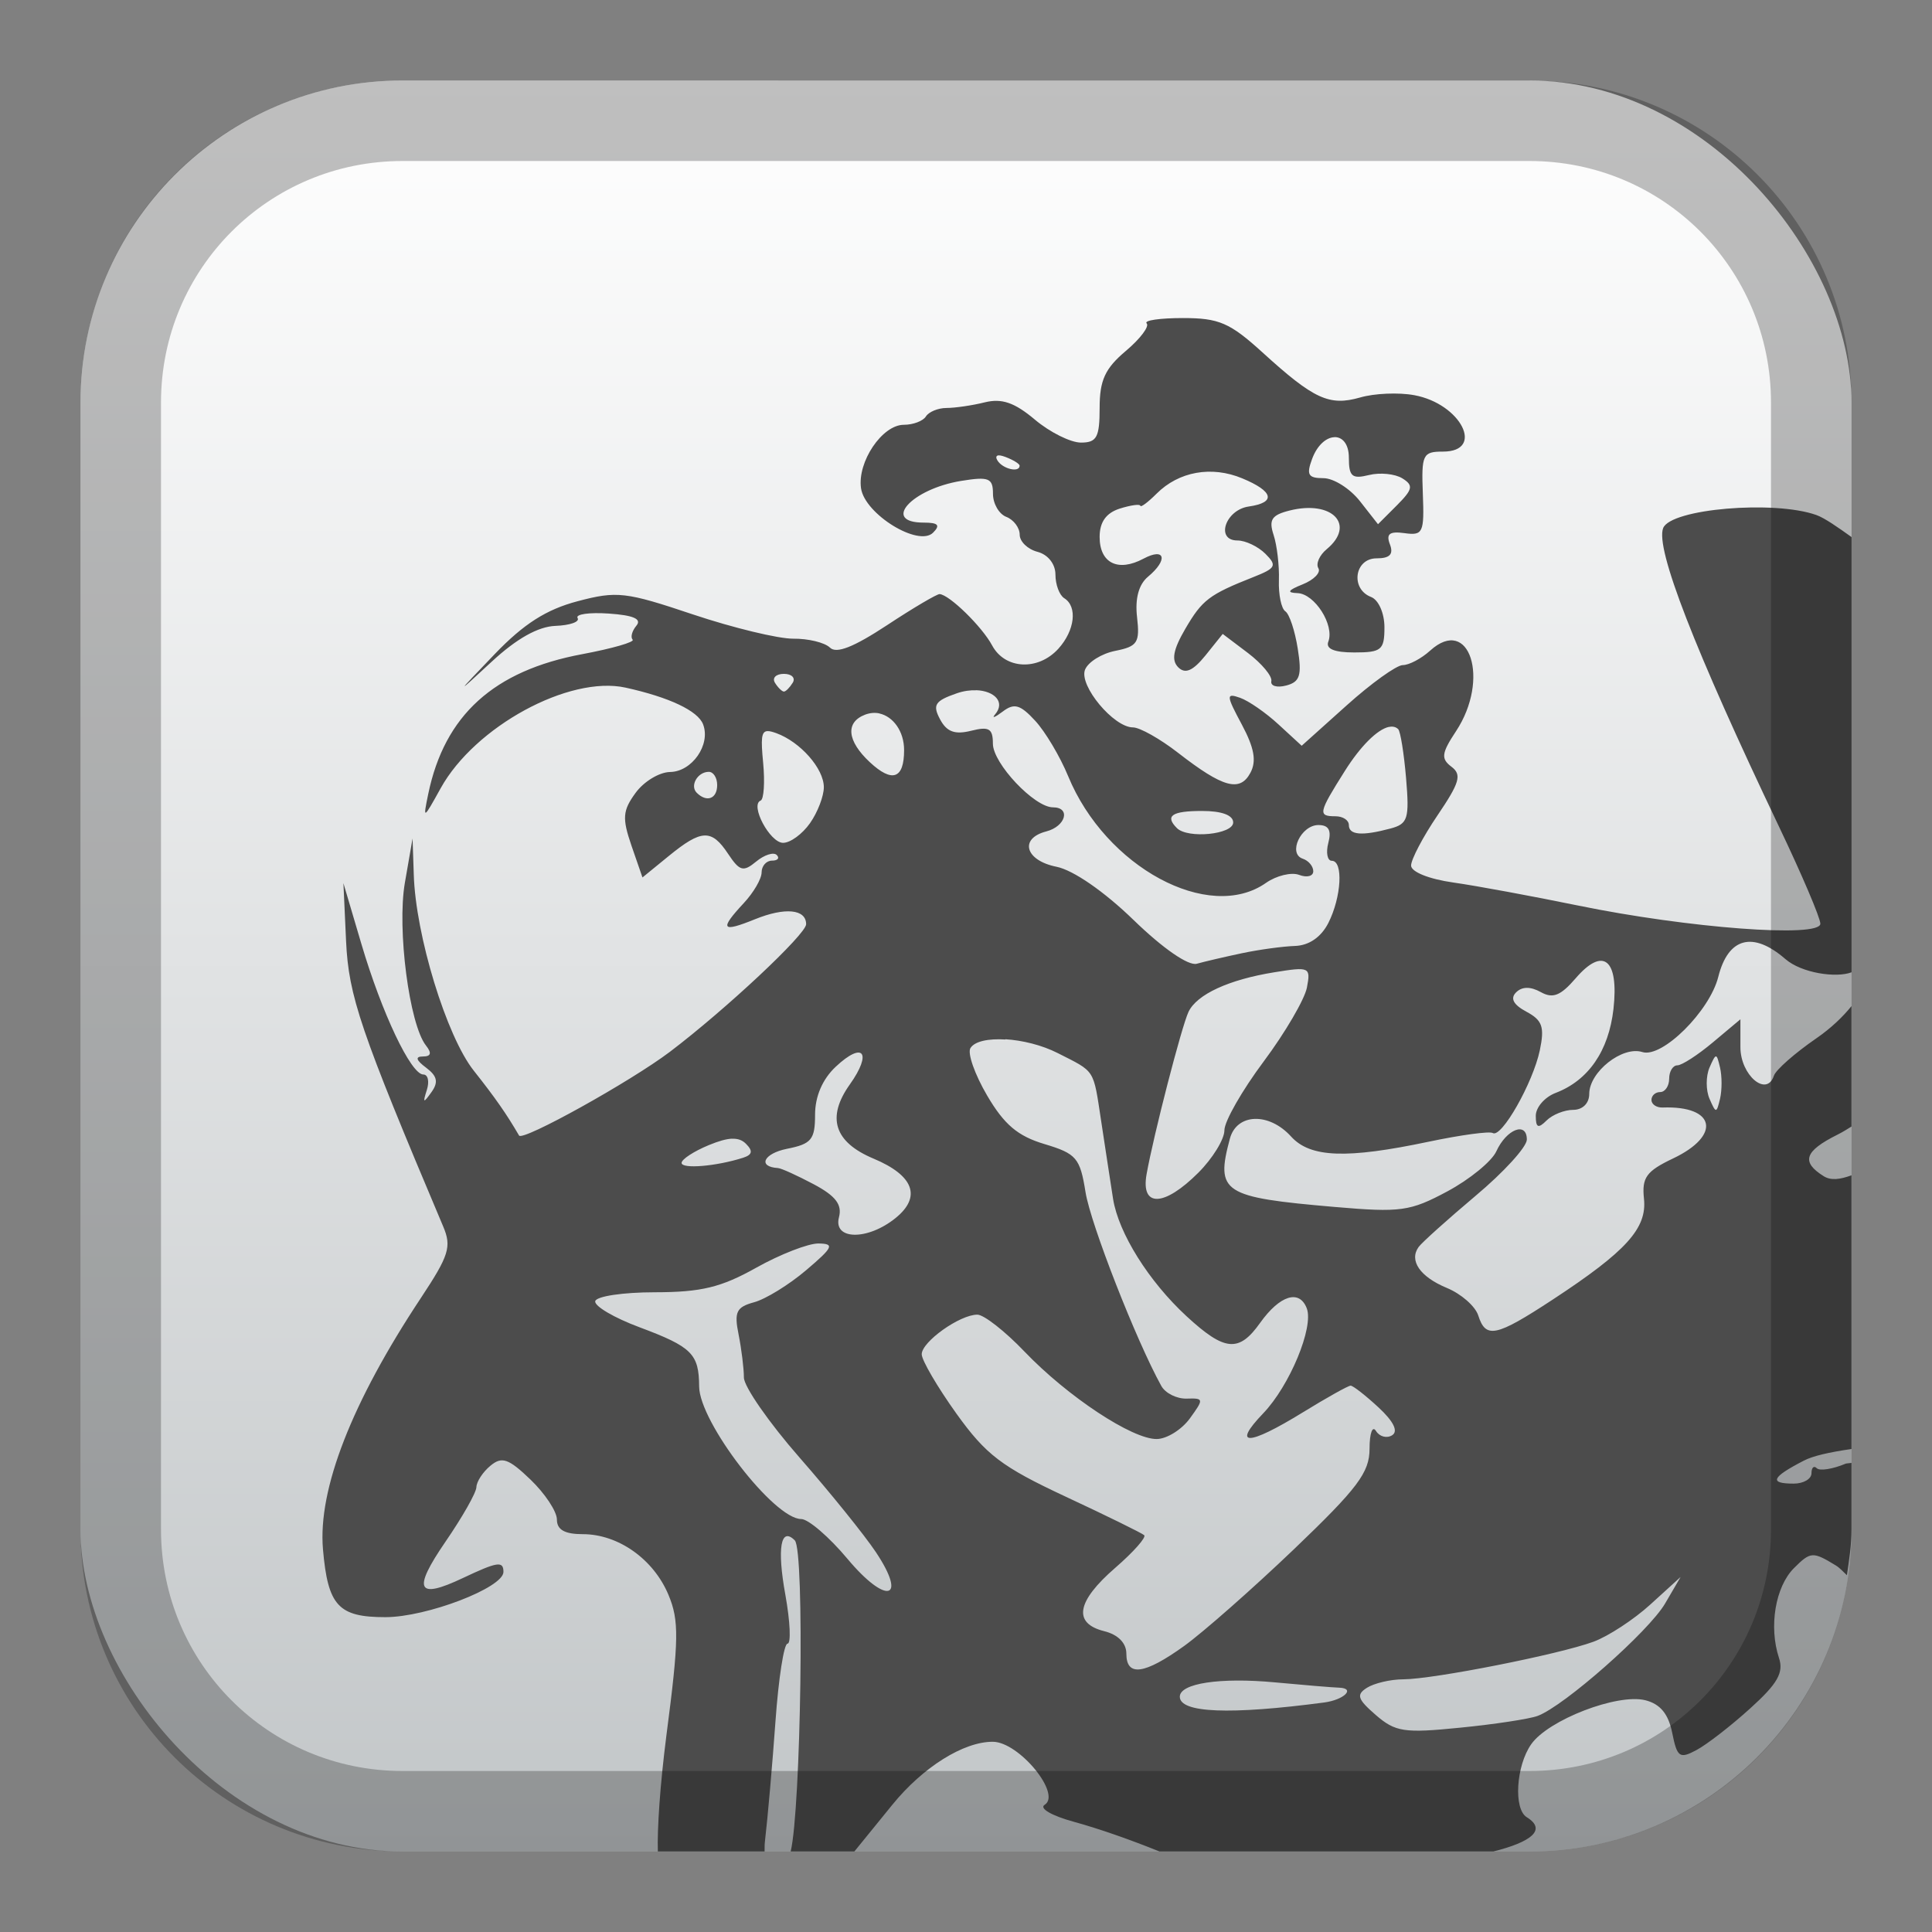 <?xml version="1.0" encoding="UTF-8" standalone="no"?>
<!-- Created with Inkscape (http://www.inkscape.org/) -->

<svg
   xmlns:dc="http://purl.org/dc/elements/1.1/"
   xmlns:cc="http://creativecommons.org/ns#"
   xmlns:rdf="http://www.w3.org/1999/02/22-rdf-syntax-ns#"
   xmlns:svg="http://www.w3.org/2000/svg"
   xmlns="http://www.w3.org/2000/svg"
   xmlns:xlink="http://www.w3.org/1999/xlink"
   xmlns:sodipodi="http://sodipodi.sourceforge.net/DTD/sodipodi-0.dtd"
   xmlns:inkscape="http://www.inkscape.org/namespaces/inkscape"
   width="24px"
   height="24px"
   viewBox="0 0 24 24"
   version="1.1"
   id="SVGRoot"
   inkscape:version="0.92.4 (5da689c313, 2019-01-14)"
   sodipodi:docname="monkey-orchestra.svg">
  <rect x="0" y="0" width="24" height="24" fill="#808080" stroke="none"/>
  <defs
     id="defs1125">
    <linearGradient
       inkscape:collect="always"
       xlink:href="#linearGradient2572"
       id="linearGradient1573-6-0-4-6"
       x1="12"
       y1="2"
       x2="12"
       y2="22"
       gradientUnits="userSpaceOnUse"
       gradientTransform="matrix(1.1,0,0,1.1,-1.2,-1.2)" />
    <linearGradient
       inkscape:collect="always"
       id="linearGradient2572">
      <stop
         style="stop-color:#ffffff;stop-opacity:1"
         offset="0"
         id="stop2568" />
      <stop
         style="stop-color:#c2c6c8;stop-opacity:1"
         offset="1"
         id="stop2570" />
    </linearGradient>
  </defs>
  <sodipodi:namedview
     id="base"
     pagecolor="#ffffff"
     bordercolor="#666666"
     borderopacity="1.0"
     inkscape:pageopacity="0.0"
     inkscape:pageshadow="2"
     inkscape:zoom="22.627417"
     inkscape:cx="7.9267919"
     inkscape:cy="13.964356"
     inkscape:document-units="px"
     inkscape:current-layer="layer1"
     showgrid="true"
     inkscape:window-width="1920"
     inkscape:window-height="1017"
     inkscape:window-x="-8"
     inkscape:window-y="-8"
     inkscape:window-maximized="1"
     inkscape:grid-bbox="true"
     inkscape:snap-global="true">
    <inkscape:grid
       type="xygrid"
       id="grid1723" />
  </sodipodi:namedview>
  <g
     inkscape:label="Layer 1"
     inkscape:groupmode="layer"
     id="layer1">
    <rect
       style="opacity:1;vector-effect:none;fill:url(#linearGradient1573-6-0-4-6);fill-opacity:1;fill-rule:evenodd;stroke:none;stroke-width:4.4;stroke-linecap:round;stroke-linejoin:round;stroke-miterlimit:4;stroke-dasharray:none;paint-order:stroke fill markers"
       id="rect1560-7-9-5-4"
       width="22"
       height="22"
       x="1"
       y="1"
       ry="4" />
    <path
       style="fill:#4c4c4c;stroke-width:0.111"
       d="m 14.695,3.951 c -0.285,0 -0.488,0.029 -0.451,0.066 0.037,0.037 -0.079,0.191 -0.258,0.342 -0.258,0.217 -0.326,0.364 -0.326,0.707 0,0.366 -0.035,0.432 -0.232,0.432 -0.128,0 -0.386,-0.128 -0.572,-0.285 -0.253,-0.213 -0.411,-0.267 -0.623,-0.215 -0.156,0.039 -0.371,0.07 -0.477,0.07 -0.105,6.04e-4 -0.219,0.049 -0.254,0.105 -0.035,0.057 -0.159,0.104 -0.275,0.104 -0.268,0 -0.579,0.461 -0.531,0.789 0.047,0.321 0.714,0.732 0.895,0.551 0.093,-0.093 0.064,-0.125 -0.117,-0.125 -0.527,0 -0.152,-0.417 0.465,-0.518 0.346,-0.056 0.396,-0.035 0.396,0.16 0,0.123 0.075,0.252 0.166,0.287 0.091,0.035 0.166,0.135 0.166,0.221 0,0.086 0.099,0.181 0.221,0.213 0.13,0.034 0.223,0.151 0.223,0.283 0,0.124 0.049,0.255 0.109,0.293 0.167,0.103 0.133,0.4 -0.072,0.627 -0.252,0.278 -0.664,0.258 -0.824,-0.041 -0.125,-0.233 -0.53,-0.629 -0.652,-0.637 -0.032,-0.002 -0.327,0.171 -0.654,0.387 -0.414,0.272 -0.629,0.358 -0.709,0.277 C 10.243,7.981 10.039,7.932 9.854,7.934 9.668,7.935 9.108,7.8 8.609,7.633 7.772,7.352 7.664,7.339 7.174,7.469 6.788,7.571 6.508,7.748 6.146,8.125 5.654,8.638 5.653,8.641 6.111,8.217 6.417,7.934 6.684,7.783 6.9,7.775 c 0.18,-0.007 0.305,-0.05 0.275,-0.098 -0.029,-0.047 0.146,-0.072 0.389,-0.055 0.304,0.021 0.411,0.067 0.342,0.15 -0.055,0.066 -0.076,0.144 -0.047,0.174 0.029,0.029 -0.252,0.11 -0.625,0.18 -1.1,0.205 -1.711,0.758 -1.914,1.736 -0.067,0.323 -0.063,0.322 0.154,-0.07 0.424,-0.766 1.595,-1.404 2.297,-1.25 C 8.315,8.662 8.67,8.83 8.734,8.998 8.831,9.25 8.597,9.586 8.324,9.59 8.19,9.592 7.997,9.709 7.895,9.85 7.735,10.069 7.727,10.163 7.844,10.504 l 0.137,0.396 0.326,-0.266 c 0.408,-0.333 0.532,-0.338 0.738,-0.027 0.143,0.215 0.188,0.228 0.348,0.096 0.101,-0.084 0.217,-0.121 0.256,-0.082 0.039,0.039 0.012,0.07 -0.059,0.07 -0.071,0 -0.129,0.067 -0.129,0.146 0,0.08 -0.099,0.25 -0.221,0.381 -0.306,0.329 -0.278,0.37 0.139,0.201 0.373,-0.151 0.635,-0.126 0.635,0.062 0,0.124 -0.996,1.057 -1.691,1.584 -0.489,0.37 -1.831,1.116 -1.875,1.041 -0.156,-0.268 -0.295,-0.468 -0.562,-0.805 -0.34,-0.428 -0.724,-1.685 -0.746,-2.438 L 5.125,10.416 5.029,10.969 c -0.098,0.573 0.055,1.754 0.262,2.018 0.075,0.095 0.063,0.137 -0.037,0.137 -0.099,0 -0.087,0.045 0.039,0.139 0.139,0.104 0.156,0.18 0.066,0.305 -0.1,0.14 -0.109,0.136 -0.057,-0.027 0.034,-0.106 0.015,-0.193 -0.043,-0.193 -0.154,0 -0.516,-0.764 -0.77,-1.623 l -0.223,-0.754 0.033,0.719 c 0.032,0.686 0.177,1.11 1.207,3.547 0.106,0.25 0.071,0.36 -0.275,0.883 -0.861,1.298 -1.283,2.379 -1.219,3.125 0.061,0.703 0.191,0.844 0.775,0.844 0.513,0 1.467,-0.366 1.467,-0.562 0,-0.139 -0.075,-0.127 -0.504,0.076 -0.572,0.271 -0.629,0.15 -0.215,-0.453 0.209,-0.304 0.381,-0.607 0.383,-0.676 0.002,-0.069 0.08,-0.188 0.174,-0.266 0.142,-0.118 0.224,-0.091 0.498,0.172 0.18,0.173 0.328,0.396 0.328,0.496 0,0.127 0.096,0.182 0.322,0.182 0.441,0 0.879,0.311 1.064,0.754 0.133,0.318 0.13,0.555 -0.025,1.74 C 8.199,22.176 8.163,22.72 8.172,23 h 1.326 c 0.002,-0.044 -0.002,-0.072 0.004,-0.123 0.034,-0.289 0.093,-0.96 0.131,-1.492 0.038,-0.532 0.105,-0.967 0.15,-0.967 0.045,0 0.033,-0.273 -0.027,-0.607 -0.105,-0.578 -0.058,-0.851 0.117,-0.676 0.125,0.125 0.076,3.344 -0.051,3.865 h 0.791 c 0.14,-0.172 0.328,-0.404 0.473,-0.582 0.38,-0.467 0.885,-0.783 1.248,-0.781 0.325,0.002 0.857,0.651 0.643,0.783 -0.071,0.044 0.088,0.136 0.363,0.211 0.321,0.088 0.718,0.229 1.064,0.369 h 4.146 c 0.468,-0.117 0.67,-0.269 0.416,-0.426 -0.166,-0.102 -0.133,-0.638 0.055,-0.906 0.212,-0.303 1.07,-0.634 1.418,-0.547 0.186,0.047 0.287,0.171 0.334,0.406 0.061,0.304 0.092,0.325 0.301,0.213 0.128,-0.068 0.429,-0.301 0.668,-0.518 0.34,-0.307 0.418,-0.444 0.357,-0.627 -0.128,-0.388 -0.045,-0.884 0.186,-1.115 0.207,-0.207 0.234,-0.208 0.521,-0.033 0.049,0.03 0.091,0.078 0.137,0.121 C 22.97,19.381 23,19.195 23,19 v -0.828 c -0.012,0.004 -0.064,0.006 -0.072,0.01 -0.161,0.068 -0.323,0.093 -0.359,0.057 -0.037,-0.037 -0.066,-0.008 -0.066,0.062 0,0.071 -0.099,0.129 -0.221,0.129 -0.31,-1e-6 -0.276,-0.078 0.125,-0.285 C 22.518,18.087 22.717,18.041 23,18 v -3.4 c -0.142,0.052 -0.255,0.067 -0.344,0.012 -0.285,-0.178 -0.241,-0.311 0.168,-0.516 0.073,-0.036 0.12,-0.068 0.176,-0.102 v -1.496 c -0.102,0.127 -0.252,0.274 -0.439,0.402 -0.264,0.182 -0.501,0.39 -0.525,0.463 -0.09,0.271 -0.416,-0.007 -0.416,-0.355 V 12.662 l -0.34,0.285 c -0.187,0.157 -0.387,0.287 -0.443,0.287 -0.056,0 -0.102,0.075 -0.102,0.166 0,0.091 -0.051,0.166 -0.111,0.166 -0.061,0 -0.109,0.044 -0.109,0.098 0,0.054 0.063,0.097 0.139,0.094 0.657,-0.024 0.732,0.347 0.129,0.633 -0.332,0.158 -0.389,0.237 -0.361,0.5 0.039,0.368 -0.219,0.653 -1.135,1.254 -0.706,0.463 -0.831,0.488 -0.924,0.195 C 18.325,16.225 18.151,16.073 17.975,16 c -0.336,-0.139 -0.474,-0.341 -0.352,-0.51 0.04,-0.055 0.358,-0.341 0.707,-0.635 0.35,-0.293 0.637,-0.608 0.637,-0.699 0,-0.228 -0.253,-0.13 -0.379,0.146 -0.056,0.124 -0.331,0.349 -0.609,0.498 -0.463,0.248 -0.579,0.264 -1.4,0.193 -1.391,-0.12 -1.481,-0.177 -1.301,-0.848 0.085,-0.316 0.485,-0.33 0.76,-0.027 0.239,0.264 0.689,0.28 1.713,0.064 0.395,-0.083 0.753,-0.132 0.793,-0.107 0.108,0.065 0.498,-0.621 0.584,-1.027 0.061,-0.291 0.032,-0.374 -0.166,-0.48 -0.162,-0.087 -0.204,-0.165 -0.129,-0.24 0.074,-0.074 0.179,-0.075 0.307,-0.004 0.15,0.084 0.246,0.046 0.434,-0.172 0.342,-0.397 0.538,-0.236 0.469,0.383 -0.059,0.519 -0.311,0.886 -0.717,1.041 -0.137,0.052 -0.248,0.18 -0.248,0.285 0,0.148 0.03,0.162 0.133,0.059 0.073,-0.073 0.223,-0.133 0.332,-0.133 0.117,0 0.199,-0.082 0.199,-0.197 0,-0.275 0.412,-0.6 0.66,-0.521 0.246,0.078 0.836,-0.508 0.943,-0.934 0.123,-0.49 0.431,-0.571 0.834,-0.221 0.202,0.175 0.633,0.237 0.822,0.164 V 6.672 C 22.832,6.551 22.667,6.435 22.564,6.398 22.04,6.211 20.752,6.32 20.66,6.561 c -0.097,0.253 0.387,1.501 1.441,3.711 0.281,0.589 0.512,1.13 0.512,1.203 0,0.178 -1.642,0.055 -3.014,-0.227 -0.561,-0.115 -1.256,-0.244 -1.545,-0.285 -0.303,-0.043 -0.525,-0.132 -0.525,-0.211 0,-0.075 0.147,-0.356 0.328,-0.623 0.275,-0.406 0.305,-0.505 0.174,-0.604 -0.133,-0.1 -0.125,-0.168 0.057,-0.443 0.424,-0.643 0.167,-1.442 -0.322,-1 -0.109,0.099 -0.262,0.18 -0.34,0.18 -0.077,0 -0.392,0.226 -0.699,0.502 l -0.557,0.5 L 15.883,9 C 15.725,8.854 15.51,8.705 15.404,8.668 15.23,8.607 15.231,8.636 15.426,9 c 0.155,0.29 0.185,0.454 0.107,0.6 -0.13,0.243 -0.341,0.185 -0.898,-0.248 -0.224,-0.174 -0.476,-0.316 -0.561,-0.316 -0.239,0 -0.671,-0.518 -0.596,-0.715 0.037,-0.096 0.206,-0.202 0.377,-0.236 0.276,-0.055 0.306,-0.102 0.27,-0.418 -0.027,-0.231 0.021,-0.407 0.135,-0.502 0.254,-0.211 0.215,-0.369 -0.055,-0.225 -0.316,0.169 -0.545,0.056 -0.545,-0.27 0,-0.185 0.081,-0.298 0.25,-0.352 0.137,-0.043 0.252,-0.059 0.256,-0.035 0.004,0.024 0.095,-0.044 0.201,-0.15 0.277,-0.277 0.684,-0.349 1.064,-0.191 0.391,0.162 0.424,0.301 0.082,0.35 -0.291,0.041 -0.418,0.422 -0.141,0.422 0.1,0 0.257,0.075 0.348,0.166 0.146,0.146 0.129,0.178 -0.146,0.287 -0.556,0.22 -0.639,0.284 -0.85,0.645 -0.15,0.257 -0.175,0.389 -0.088,0.477 0.087,0.087 0.182,0.046 0.338,-0.146 L 15.189,7.875 15.504,8.113 c 0.172,0.131 0.302,0.288 0.289,0.348 -0.013,0.06 0.069,0.085 0.184,0.055 C 16.149,8.471 16.174,8.39 16.121,8.057 16.086,7.835 16.017,7.627 15.967,7.594 c -0.05,-0.033 -0.086,-0.207 -0.08,-0.387 0.006,-0.18 -0.024,-0.434 -0.066,-0.562 -0.062,-0.189 -0.024,-0.247 0.199,-0.303 0.529,-0.133 0.826,0.177 0.461,0.48 -0.091,0.075 -0.137,0.182 -0.104,0.236 0.034,0.054 -0.055,0.145 -0.195,0.201 -0.185,0.074 -0.202,0.104 -0.064,0.109 0.214,0.008 0.461,0.397 0.383,0.602 -0.035,0.09 0.072,0.135 0.322,0.135 0.338,0 0.375,-0.03 0.375,-0.312 0,-0.176 -0.073,-0.341 -0.166,-0.377 -0.26,-0.1 -0.206,-0.48 0.068,-0.48 0.166,0 0.213,-0.051 0.166,-0.174 -0.05,-0.13 -0.005,-0.165 0.182,-0.139 0.229,0.032 0.246,-0.005 0.227,-0.49 -0.019,-0.488 -4.06e-4,-0.523 0.25,-0.523 0.526,0 0.223,-0.595 -0.357,-0.701 C 17.374,4.873 17.072,4.886 16.895,4.938 16.512,5.047 16.321,4.959 15.68,4.375 15.277,4.009 15.142,3.951 14.695,3.951 Z m 1.881,1.479 c 0.098,-0.003 0.18,0.082 0.18,0.256 0,0.234 0.04,0.267 0.25,0.215 0.137,-0.034 0.323,-0.015 0.414,0.041 0.141,0.088 0.131,0.136 -0.068,0.336 l -0.234,0.234 -0.225,-0.287 c -0.124,-0.157 -0.327,-0.285 -0.453,-0.285 -0.189,0 -0.214,-0.041 -0.141,-0.238 0.065,-0.176 0.179,-0.268 0.277,-0.271 z m -4.186,0.23 c 0.019,-0.008 0.054,-0.001 0.104,0.018 0.094,0.036 0.172,0.084 0.172,0.107 0,0.09 -0.21,0.041 -0.275,-0.064 -0.019,-0.031 -0.019,-0.053 0,-0.061 z M 9.738,8.371 c 0.098,0 0.147,0.051 0.109,0.111 -0.038,0.061 -0.086,0.109 -0.109,0.109 -0.023,0 -0.074,-0.049 -0.111,-0.109 -0.038,-0.061 0.013,-0.111 0.111,-0.111 z m 2.391,0.203 c 0.222,0.009 0.364,0.146 0.232,0.301 -0.045,0.053 -0.003,0.038 0.094,-0.035 0.143,-0.109 0.218,-0.089 0.404,0.113 0.126,0.136 0.31,0.446 0.41,0.689 0.465,1.13 1.748,1.823 2.457,1.326 0.13,-0.091 0.316,-0.136 0.412,-0.1 0.096,0.037 0.176,0.017 0.176,-0.045 0,-0.062 -0.059,-0.132 -0.131,-0.156 -0.188,-0.063 -0.022,-0.418 0.195,-0.418 0.128,0 0.164,0.066 0.123,0.221 -0.032,0.122 -0.012,0.223 0.043,0.223 0.145,0 0.12,0.452 -0.043,0.773 -0.09,0.176 -0.24,0.279 -0.414,0.285 -0.15,0.005 -0.445,0.045 -0.658,0.09 -0.213,0.045 -0.466,0.104 -0.562,0.131 -0.104,0.029 -0.42,-0.189 -0.785,-0.543 -0.367,-0.356 -0.751,-0.621 -0.959,-0.662 -0.388,-0.078 -0.465,-0.351 -0.125,-0.439 0.242,-0.063 0.306,-0.299 0.082,-0.299 -0.231,0 -0.746,-0.546 -0.746,-0.791 0,-0.188 -0.048,-0.216 -0.271,-0.16 C 11.862,9.128 11.761,9.092 11.678,8.936 c -0.096,-0.18 -0.065,-0.229 0.209,-0.324 0.084,-0.029 0.168,-0.04 0.242,-0.037 z m -1.205,0.289 c 0.17,0.037 0.307,0.22 0.307,0.455 0,0.358 -0.147,0.41 -0.426,0.15 -0.283,-0.264 -0.306,-0.495 -0.059,-0.59 0.061,-0.023 0.121,-0.028 0.178,-0.016 z M 17.252,9.031 c 0.047,-0.011 0.088,-0.002 0.117,0.027 0.028,0.028 0.072,0.304 0.098,0.611 0.042,0.501 0.023,0.565 -0.193,0.623 -0.355,0.095 -0.518,0.082 -0.518,-0.043 0,-0.061 -0.075,-0.109 -0.166,-0.109 -0.221,0 -0.213,-0.041 0.115,-0.561 0.197,-0.313 0.405,-0.517 0.547,-0.549 z M 9.535,9.082 c 0.027,-8.209e-4 0.062,0.009 0.107,0.025 0.299,0.108 0.592,0.44 0.592,0.672 0,0.111 -0.077,0.312 -0.172,0.447 -0.095,0.135 -0.244,0.244 -0.334,0.244 -0.164,0 -0.415,-0.472 -0.279,-0.525 0.04,-0.016 0.054,-0.228 0.031,-0.471 C 9.452,9.181 9.455,9.084 9.535,9.082 Z M 8.805,9.588 c 0.057,0 0.104,0.073 0.104,0.164 0,0.171 -0.129,0.22 -0.254,0.096 -0.088,-0.088 0.011,-0.26 0.15,-0.26 z m 6.127,0.486 c 0.244,0 0.387,0.052 0.387,0.143 0,0.149 -0.564,0.205 -0.699,0.07 -0.152,-0.152 -0.063,-0.213 0.312,-0.213 z m 1.283,1.977 c 0.053,0.025 0.044,0.09 0.02,0.217 -0.028,0.145 -0.269,0.559 -0.537,0.918 -0.268,0.359 -0.488,0.743 -0.488,0.855 0,0.112 -0.147,0.35 -0.324,0.527 -0.425,0.425 -0.716,0.434 -0.643,0.02 0.086,-0.484 0.435,-1.836 0.521,-2.018 0.103,-0.218 0.502,-0.401 1.066,-0.492 0.218,-0.035 0.332,-0.052 0.385,-0.027 z m -3.725,0.859 c 0.208,0.013 0.451,0.071 0.65,0.172 0.47,0.239 0.439,0.187 0.539,0.844 0.049,0.318 0.114,0.754 0.148,0.967 0.068,0.425 0.443,1.024 0.912,1.457 0.475,0.438 0.651,0.454 0.914,0.084 0.246,-0.345 0.488,-0.42 0.58,-0.182 0.09,0.234 -0.212,0.962 -0.541,1.305 -0.395,0.412 -0.189,0.407 0.492,-0.012 0.296,-0.182 0.564,-0.332 0.594,-0.332 0.03,0 0.185,0.121 0.346,0.27 0.188,0.174 0.248,0.297 0.17,0.346 -0.067,0.042 -0.157,0.018 -0.201,-0.053 -0.044,-0.071 -0.08,0.028 -0.08,0.221 0,0.295 -0.148,0.491 -0.939,1.248 -0.517,0.494 -1.131,1.034 -1.363,1.201 -0.495,0.356 -0.719,0.386 -0.719,0.096 -1e-6,-0.131 -0.102,-0.236 -0.275,-0.279 -0.391,-0.098 -0.345,-0.369 0.137,-0.787 0.228,-0.198 0.39,-0.381 0.359,-0.406 -0.03,-0.026 -0.47,-0.243 -0.979,-0.48 -0.792,-0.37 -0.985,-0.517 -1.354,-1.031 -0.236,-0.33 -0.43,-0.662 -0.43,-0.736 0,-0.155 0.473,-0.492 0.691,-0.492 0.081,0 0.344,0.206 0.584,0.457 0.537,0.561 1.342,1.093 1.646,1.088 0.125,-0.002 0.309,-0.117 0.41,-0.256 0.175,-0.241 0.175,-0.253 -0.039,-0.246 -0.123,0.004 -0.266,-0.067 -0.316,-0.158 -0.311,-0.561 -0.878,-2.011 -0.941,-2.406 -0.068,-0.426 -0.113,-0.479 -0.51,-0.598 -0.332,-0.099 -0.501,-0.242 -0.713,-0.604 -0.153,-0.261 -0.246,-0.525 -0.207,-0.588 0.053,-0.086 0.225,-0.12 0.434,-0.107 z m -1.787,0.182 c 0.036,0.045 -0.005,0.181 -0.146,0.379 -0.292,0.41 -0.195,0.717 0.295,0.922 0.499,0.209 0.598,0.475 0.273,0.738 -0.347,0.281 -0.778,0.275 -0.703,-0.01 0.041,-0.157 -0.041,-0.265 -0.314,-0.41 C 9.904,14.603 9.705,14.512 9.664,14.51 9.408,14.494 9.485,14.33 9.775,14.271 10.08,14.211 10.125,14.156 10.125,13.848 c 0,-0.227 0.091,-0.441 0.256,-0.596 0.171,-0.161 0.286,-0.205 0.322,-0.16 z m 10.613,0.031 c 0.017,0 0.029,0.047 0.051,0.139 0.025,0.106 0.025,0.28 0,0.387 -0.044,0.184 -0.051,0.184 -0.131,0 -0.046,-0.106 -0.046,-0.28 0,-0.387 0.04,-0.092 0.063,-0.139 0.08,-0.139 z M 9.094,14.146 c 0.073,-0.003 0.127,0.017 0.172,0.062 0.09,0.09 0.08,0.137 -0.035,0.174 -0.335,0.107 -0.764,0.142 -0.764,0.064 0,-0.045 0.152,-0.144 0.338,-0.221 0.124,-0.051 0.216,-0.077 0.289,-0.08 z m 1.074,1.301 c 0.202,0.003 0.183,0.046 -0.154,0.332 -0.213,0.181 -0.504,0.36 -0.646,0.398 -0.22,0.06 -0.25,0.12 -0.193,0.4 0.036,0.182 0.066,0.423 0.066,0.535 0,0.112 0.311,0.56 0.691,0.994 0.38,0.434 0.807,0.963 0.949,1.176 0.396,0.594 0.128,0.657 -0.352,0.084 -0.228,-0.273 -0.488,-0.496 -0.576,-0.496 -0.338,0 -1.265,-1.204 -1.268,-1.646 -0.002,-0.406 -0.09,-0.493 -0.74,-0.736 -0.317,-0.118 -0.563,-0.263 -0.551,-0.324 0.013,-0.061 0.345,-0.111 0.74,-0.111 0.577,-5.01e-4 0.825,-0.061 1.26,-0.305 0.298,-0.167 0.646,-0.302 0.773,-0.301 z m 10.709,4.143 -0.193,0.33 c -0.201,0.344 -1.255,1.275 -1.584,1.396 -0.103,0.038 -0.537,0.104 -0.963,0.146 -0.695,0.07 -0.803,0.053 -1.047,-0.158 -0.227,-0.197 -0.245,-0.252 -0.109,-0.338 0.089,-0.056 0.292,-0.105 0.453,-0.105 0.377,-0.002 1.932,-0.309 2.361,-0.467 0.182,-0.067 0.501,-0.275 0.707,-0.463 z m -5.039,1.309 c 0.352,0.033 0.713,0.063 0.799,0.066 0.205,0.008 0.059,0.151 -0.188,0.184 -1.172,0.155 -1.793,0.13 -1.793,-0.072 0,-0.166 0.5,-0.242 1.182,-0.178 z"
       id="path855"
       inkscape:connector-curvature="0"
       sodipodi:nodetypes="sscssccccsccssscscscccccccccssccccsccscccccccccsssccscccccccscccscccccssssscccssccccccscccccccccccsccccccccscccsccccccccccsccsssscccsccccsccccccccccccccscsscscccccssscsccccsccccccsscccccscccccssccscccccccccccccccsscscccsccsssscccccscsccsccscscscscccccscscsccccsccsscccscccccccscssscccscscccssccssccccccscccscscsscssscccsccccccccssscccccsccssccccccsscssccccssccscsccccsscccccccccccccccccccaccsacccccccsc" />
    <path
       style="opacity:0.25;vector-effect:none;fill:#000000;fill-opacity:1;fill-rule:evenodd;stroke:none;stroke-width:4;stroke-linecap:round;stroke-linejoin:round;stroke-miterlimit:4;stroke-dasharray:none;paint-order:stroke fill markers"
       d="m 5,1 c -2.216,0 -4,1.784 -4,4 V 19 c 0,2.216 1.784,4 4,4 h 14 c 2.216,0 4,-1.784 4,-4 V 5 c 0,-2.216 -1.784,-4 -4,-4 z M 5,2 h 14 c 1.662,0 3,1.338 3,3 V 19 c 0,1.662 -1.338,3 -3,3 H 5 C 3.338,22 2,20.662 2,19 V 5 c 0,-1.662 1.338,-3 3,-3 z"
       id="rect1558-6"
       inkscape:connector-curvature="0" />
  </g>
</svg>
